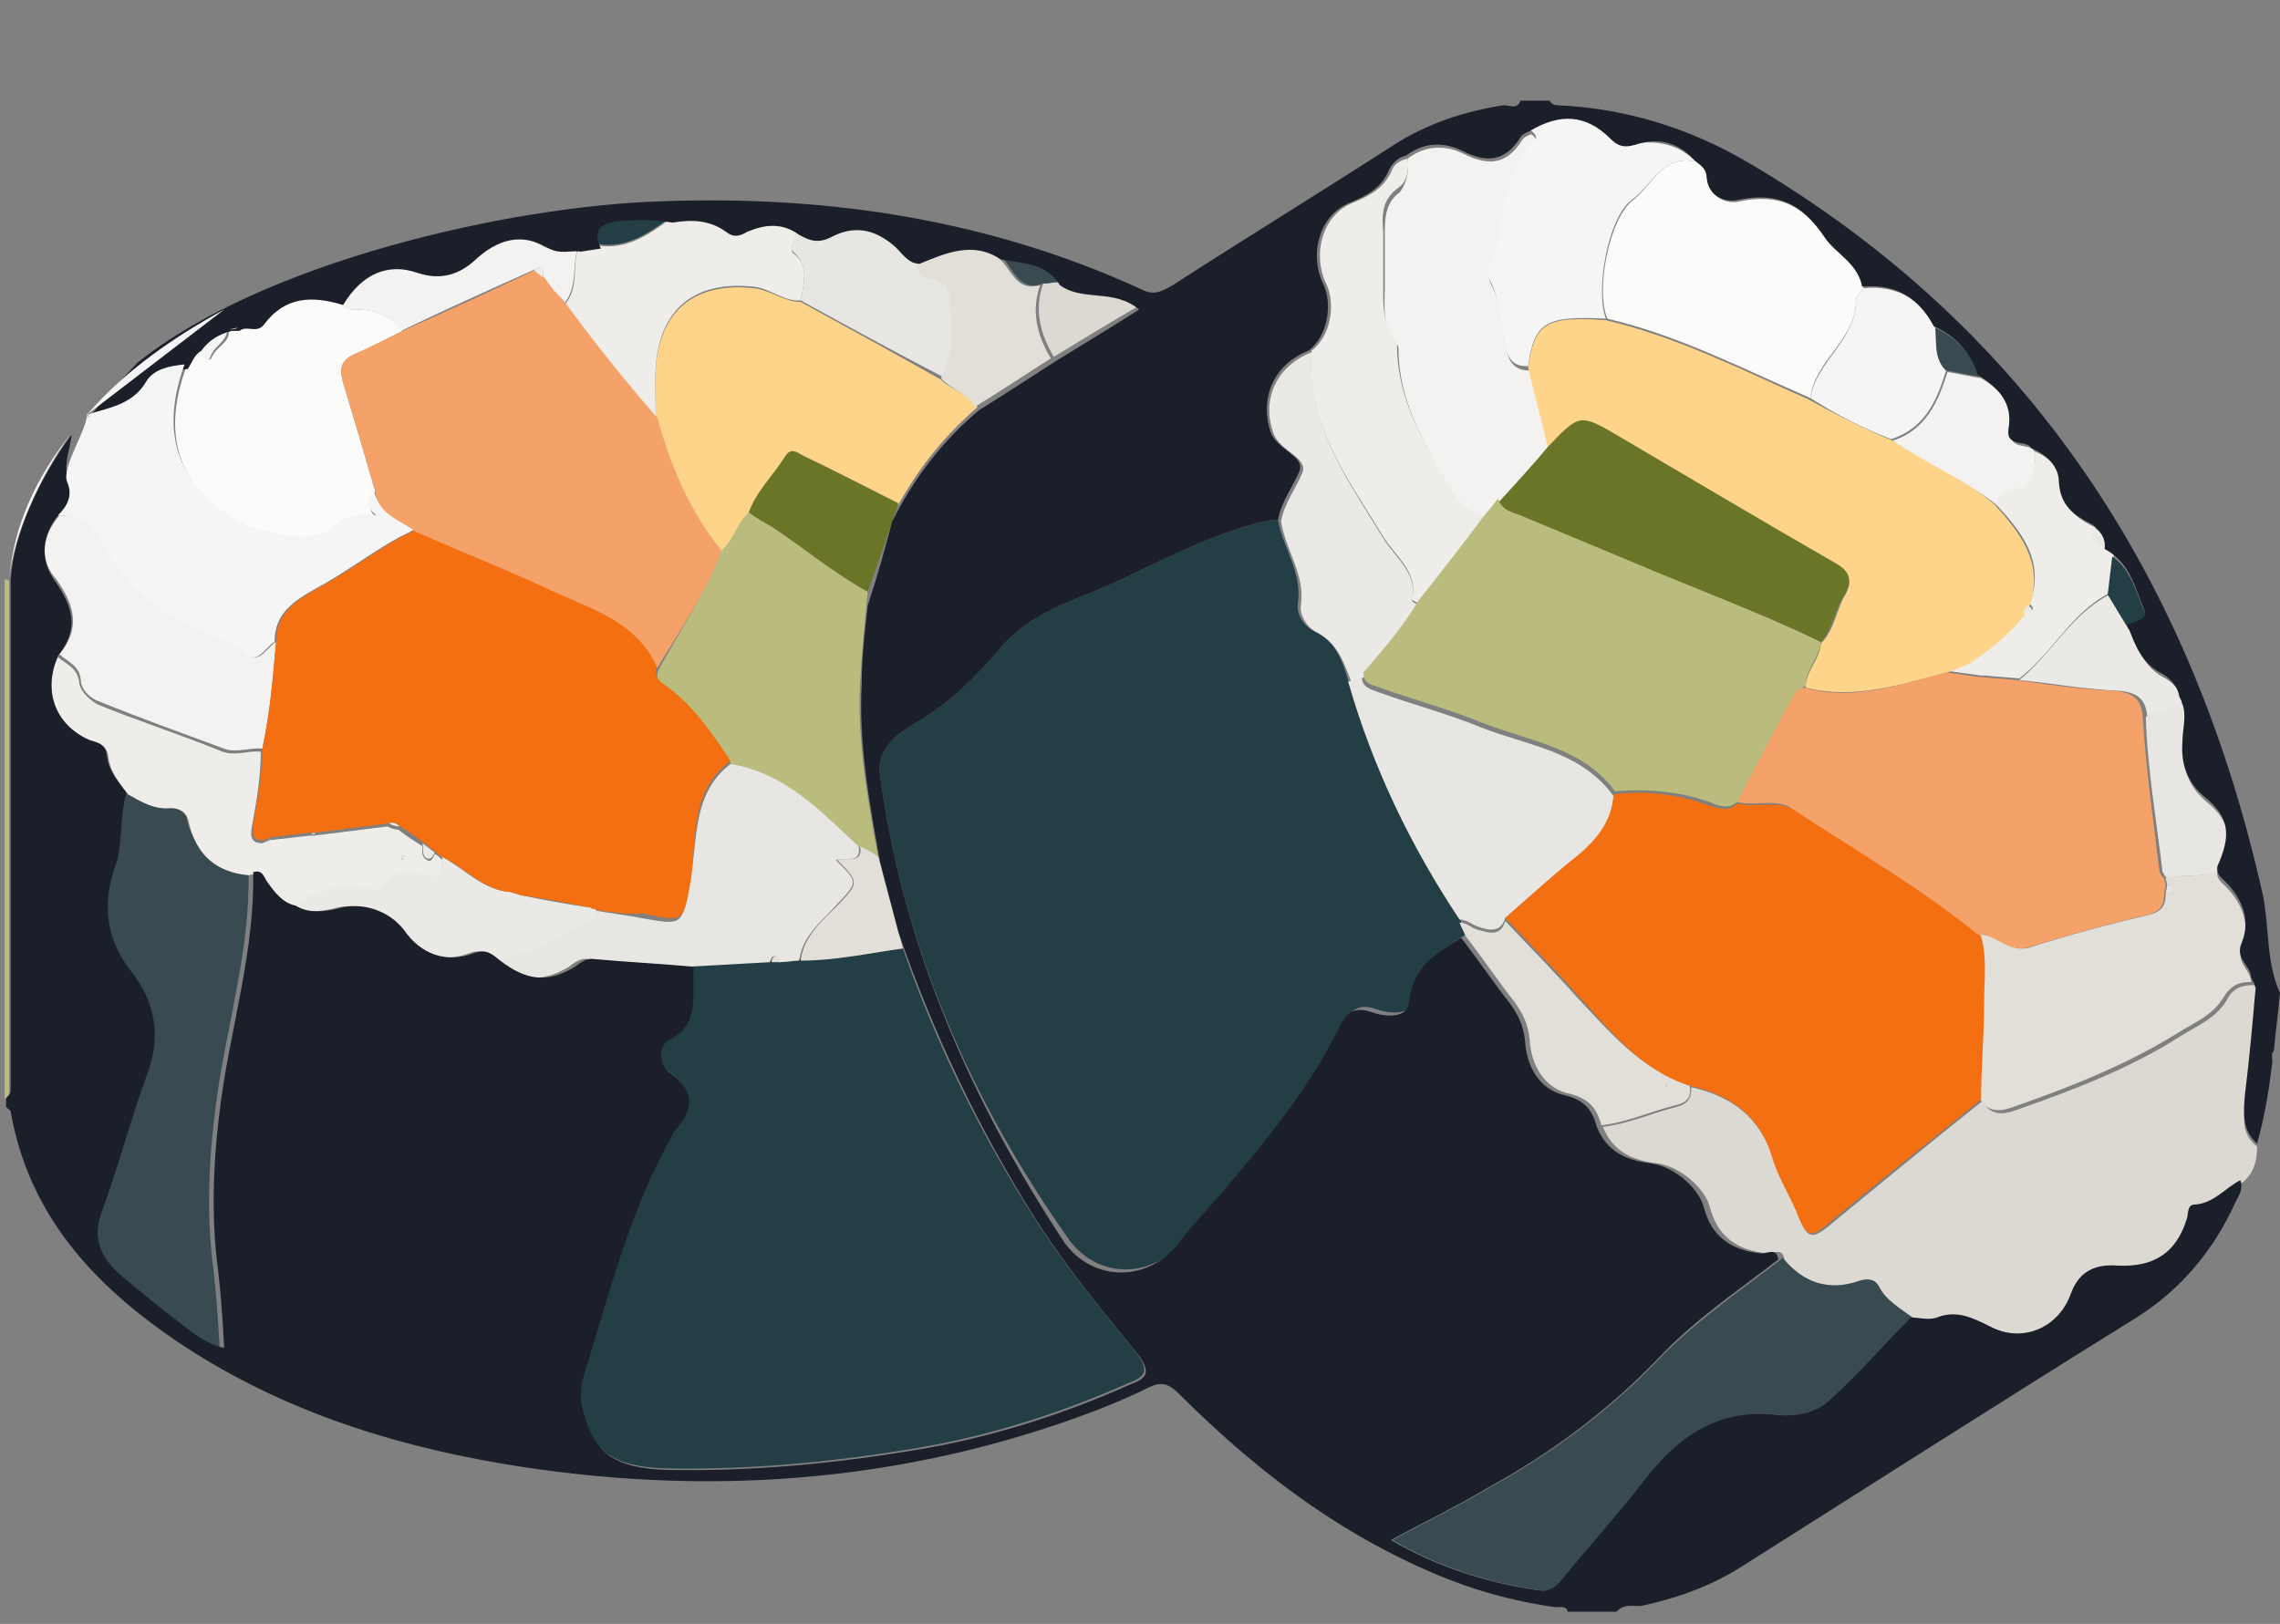 <?xml version="1.0" encoding="utf-8"?>
<!-- Generator: Adobe Illustrator 25.2.3, SVG Export Plug-In . SVG Version: 6.00 Build 0)  -->
<svg version="1.1" id="Layer_1" xmlns="http://www.w3.org/2000/svg" xmlns:xlink="http://www.w3.org/1999/xlink" x="0px" y="0px"
	 viewBox="0 0 149.5 106.5" style="enable-background:new 0 0 149.5 106.5;" xml:space="preserve">
<rect x="0" y="0" width="149.5" height="106.5" fill="#808080" stroke="none"/>
<style type="text/css">
	.st0{fill:#BABC7D;}
	.st1{fill:#243E45;}
	.st2{fill:#DCD9D3;}
	.st3{fill:#394B51;}
	.st4{fill:#FDD48A;}
	.st5{fill:#F4F2F1;}
	.st6{fill:#FBFBFA;}
	.st7{fill:#E1DFD8;}
	.st8{fill:#E7E6E2;}
	.st9{fill:#EFEDEA;}
	.st10{fill:#F5F5F5;}
	.st11{fill:#EBE9E5;}
	.st12{fill:#6A7527;}
	.st13{fill:none;}
	.st14{fill:#1B1F2A;}
	.st15{fill:#F36F11;}
	.st16{fill:#F4A269;}
</style>
<g id="_x34_tJjuw_1_">
	<g>
		<path class="st0" d="M0.3,38c0.1,0,0.2,0,0.3,0.1c0,11.1,0,22.2,0,33.3c0,0.3,0,0.5-0.3,0.7C0.3,60.7,0.3,49.4,0.3,38z"/>
		<path class="st1" d="M96.1,61.3c-1.6,1-3.2,1.9-3.4,4.2c-0.1,1.1-1.5,1-2.4,0.7c-1.1-0.4-1.7-0.1-2.2,1c-1.9,3.9-4.7,7.3-7.5,10.6
			c-1,1.2-2.1,2.3-3,3.5c-2,2.6-5.6,2.6-7.5,0C63.6,72.1,59.2,62,57.7,50.8c-0.2-1.6,1-2.6,2.2-3.3c2.3-1.3,4.1-3.1,5.7-5
			c2-2.4,4.9-3.1,7.5-4.3c3-1.4,5.8-2.9,9-3.8c0.6-0.2,1.1-0.3,1.7-0.3c0.3,1.8,1.6,3.4,1.3,5.5c-0.1,0.7,0.4,1.5,1.1,1.8
			c1.4,0.7,1.8,1.9,2.2,3.2c1.6,5.6,4.1,10.8,7.3,15.6C95.9,60.7,96,61,96.1,61.3z"/>
		<path class="st1" d="M59.2,62.2c2.2,6.3,5.1,12.2,8.7,17.8c2,3.1,4.3,5.9,6.6,8.7c0.9,1.2,0.6,1.6-0.5,2c-4.5,2-9.2,3.5-14.1,4.3
			c-5.4,0.9-10.8,1.4-16.2,1.3c-3.5-0.1-4.9-1.1-5.6-4c-0.4-1.4,0.3-2.7,0.6-3.9c1.4-4.6,2.7-9.4,5.1-13.7c0.1-0.2,0.2-0.4,0.3-0.6
			c1.2-1.3,1.5-2.5-0.2-3.8c-0.8-0.5-0.9-1.8-0.1-2.2c1.8-1,1.5-2.5,1.5-4c0-0.3,0-0.5,0-0.8c1.8-0.1,3.6-0.2,5.4-0.3
			c0.2,0,0.4,0,0.6,0c0.4,0,0.8-0.1,1.3-0.1C54.8,63,57,62.5,59.2,62.2z"/>
		<path class="st2" d="M148,75.2c0,0.9-0.2,1.7-0.9,2.3c-1,0.5-1.7,1.5-3,1.6c-0.5,0-0.4,0.6-0.5,0.9c-0.7,2.3-2.2,3.2-4.5,3.1
			c-1.3-0.1-2.5,0.2-3.1,1.8c-0.8,2.3-3.2,3.3-5.3,2.2c-1.2-0.6-2.2-1.1-3.5-0.6c-0.5,0.2-1.2,0-1.7,0c-0.8-0.6-1.7-1-2.2-2
			c-0.3-0.6-0.8-0.6-1.3-0.4c-2,0.7-3.7,0.1-5-1.5c-0.1-0.8-0.7-0.4-1.1-0.4c-2-0.2-3.3-1.1-3.8-3.1c-0.4-1.3-2-2.6-3.4-2.8
			c-1.6-0.2-2.9-0.7-3.6-2.4c1.7-0.2,3.2-0.9,4.8-1.3c0.8-0.2,1-0.6,1-1.3c2.7,0.6,4.5,2,5.4,4.7c0.4,1.4,1.3,2.7,1.8,4.1
			c0.4,1.1,0.8,1.1,1.7,0.4c3.4-2.8,6.8-5.6,10.2-8.3c0.5,1,1.4,0.9,2.2,0.6c3.7-1.3,7.4-2.7,10.7-4.8c1.1-0.7,2.4-1.2,3.1-2.4
			c0.4-0.8,1-1,1.8-1c0.1,0.2,0.3,0.5,0.3,0.7c-0.2,2.3-0.4,4.6-0.7,7C147,73.3,147,74.4,148,75.2z"/>
		<path class="st3" d="M16.3,57.2c0.1,5.1-1.4,9.9-2.1,14.9c-0.5,3.7-0.7,7.5-0.2,11.2c0.2,1.7,0.3,3.3,0.4,5.1
			c-1.3-0.3-2.2-1.1-3.1-1.8c-1.2-0.9-2.4-1.9-3.6-2.9c-1.4-1.2-2-2.5-1.3-4.3c1.1-3,1.9-6.1,3-9.1c0.9-2.5,0.4-4.7-1.1-6.6
			c-1.8-2.3-1.9-4.7-0.9-7.3C8,55,7.9,53.4,8.3,52c0.9,0.4,1.8,1,2.8,0.9c0.7-0.1,1.1,0.3,1.2,1C12.8,55.9,14.2,56.9,16.3,57.2z"/>
		<path class="st3" d="M116.9,82.5c1.3,1.6,3,2.2,5,1.5c0.6-0.2,1.1-0.1,1.3,0.4c0.5,0.9,1.4,1.4,2.2,2c-1.8,1.8-3.4,3.7-5.3,5.4
			c-0.8,0.8-2.1,1.1-3.3,1c-3.9-0.5-6.6,1.3-8.9,4.3c-1.7,2.2-3.6,4.3-5.4,6.5c-0.4,0.5-0.8,0.8-1.5,0.7c-3.4-0.5-6.6-1.5-9.7-3.3
			c2.2-1.2,4.3-2.2,6.3-3.4c4.2-2.3,8.1-5.2,11.4-8.7C111.5,86.4,114.3,84.5,116.9,82.5z"/>
		<path class="st4" d="M64.1,26.7c-2.1,1.8-3.8,3.9-5.2,6.4c-2.1-1-4.1-2.1-6.2-3.1c-0.4-0.2-0.8-0.6-1.2,0
			c-0.8,1.2-1.9,2.2-2.4,3.7c-0.8,0.7-1,1.9-1.9,2.6c-2.1-2.6-3.3-5.5-4.2-8.7c0-1.2-0.1-2.3,0-3.5c0.3-3.8,2.6-5.6,6.4-5.2
			c1.1,0.1,2,0.9,3.1,0.9c3.1,1.7,6.2,3.4,9.2,5.1C62.4,25.6,63.5,25.8,64.1,26.7z"/>
		<path class="st0" d="M47.2,36.2c0.9-0.7,1.1-1.9,1.9-2.6c0.5,0.3,1.1,0.6,1.6,1c2.1,1.4,4,3,6.2,4.2c-0.2,2-0.4,4-0.5,6
			c-0.2,3.9,0.5,7.7,1.2,11.5c-0.4-0.2-0.8-0.4-1.2-0.7c-2.5-2.3-4.9-4.8-8.4-5.4c-1.1-1.9-2.4-3.6-4.2-4.9
			c-0.5-0.4-0.9-0.7-0.6-1.4C44.6,41.3,46.3,38.9,47.2,36.2z"/>
		<path class="st5" d="M92.3,10.4c1.2-0.9,2.5-0.9,3.7-0.3c1.6,0.8,2.8,0.7,3.8-0.9c0.1-0.2,0.4-0.3,0.6-0.4
			c0.3,0.2,0.5,0.5,0.3,0.8c-1.8,1.9-2.1,4.3-2.4,6.7c-0.1,0.8-1,1.5-0.5,2.4c0.7,1.3,0.5,2.6,0.9,4c0.2,0.9,0.5,1.6,1.6,1.6
			c0.4,1.8,0.9,3.5,1.3,5.3c-1.1,1.2-2.2,2.4-3.2,3.6c-0.3,0.3-0.6,0.7-0.8,1c-1.4-0.3-2.1-1.5-2.8-2.6c-1.5-2.7-3.1-5.4-3.1-8.7
			c0-0.1,0-0.2-0.1-0.3c-1-1.1-0.8-2.4-0.8-3.8c0-1.1,0-2.2,0-3.3c0-1.1,0-2.2,1-2.9C92.3,11.9,92.4,11.1,92.3,10.4z"/>
		<path class="st6" d="M111.2,10.6c0.4,0.3,0.8,0.6,0.8,1.1c0.1,1.4,1.4,1.7,2.1,1.5c2.5-0.5,4.1,0.2,5.6,2.4
			c0.7,1.1,2.2,1.7,2.5,3.3c-0.2,0.3-0.5,0.5-0.5,0.8c0,2.6-2.7,3.9-3,6.4c-4.4-1.9-8.6-4.1-13.3-5.2c-0.8-1.8,0.1-6.6,1.7-7.8
			C108.3,12.2,109,10.1,111.2,10.6z"/>
		<path class="st7" d="M147.6,64.4c-0.8,0-1.3,0.2-1.8,1c-0.7,1.2-2,1.7-3.1,2.4c-3.4,2.1-7,3.5-10.7,4.8c-0.8,0.3-1.7,0.4-2.2-0.6
			c0.1-2.1,0.2-4.2,0.2-6.3c0-1.5,0.3-2.9-0.2-4.4c1.2-0.1,2,1.3,3.4,0.8c2.5-0.8,5.1-1.5,7.7-2.1c0.8-0.2,1.1-0.6,1.1-1.3
			c0.6-0.2,0.5-0.4,0.1-0.7c0-0.1-0.1-0.3-0.1-0.4c1.1-0.3,2.3,0,3.4-0.5c-0.1,0.5,0.2,0.7,0.5,1c1.1,1.1,1.7,2.5,1.1,4
			C146.6,63.2,147.6,63.6,147.6,64.4z"/>
		<path class="st6" d="M24.6,32.2c-0.3,0.6-0.7,1.2,0.2,1.8c-1.4-0.3-2.3,0.2-3.2,1c-0.9,0.8-4.6,0.2-6-0.7
			c-4.6-2.8-4.7-6.6-3.4-10.2c0.3-0.4,0.4-0.9,0.9-1.2c0.2,0.3,0.6,1,0.8,0.5c0.3-0.7,1.2-0.9,1.1-1.8c0,0,0.1,0,0.1,0
			c0.2,0,0.4-0.1,0.6-0.1c0.5-0.2,1,0.2,1.4-0.3c1.4-1.9,3.2-1.9,5.2-1.3c0.3,0.4,0.7,0.4,1.1,0.4c1.2,0,2.2,0.4,3,1.4
			c-1,0.5-2.1,1.1-3.1,1.5c-0.9,0.4-1.1,0.9-0.8,1.9C23.2,27.4,23.9,29.8,24.6,32.2z"/>
		<path class="st8" d="M47.9,50.1c3.6,0.6,5.9,3.1,8.4,5.4c0.2,1.2-0.9,0.7-1.5,0.9c1.5,1.5,1.5,1.4,0,3c-1,1.1-2.2,2-2.4,3.6
			c-0.4,0-0.8,0.1-1.3,0.1c0-0.2-0.1-0.4-0.3-0.4c-0.2,0-0.3,0.2-0.3,0.4c-1.8,0.1-3.6,0.2-5.4,0.3c-2.2-0.2-4.3-0.3-6.5-0.5
			c-0.5-0.1-0.9,0.2-1.3,0.5c-1.8,1.1-3.2,0.9-4.9-0.4c2.4-0.2,4.2-1.9,6.4-2.7c0.1,0,0.1-0.4,0.2-0.6c1,0.2,2,0.3,3,0.5
			c2.8,0.5,2.7,0.5,3.2-2.2C45.8,55.2,45.3,52.1,47.9,50.1z"/>
		<path class="st9" d="M92.3,10.4c0.1,0.7,0,1.5-0.6,1.9c-1.1,0.8-1.1,1.8-1,2.9c0,1.1,0,2.2,0,3.3c0,1.3-0.1,2.7,0.8,3.8
			c0.1,0.1,0.1,0.2,0.1,0.3c0,3.3,1.5,6,3.1,8.7c0.6,1.2,1.4,2.3,2.8,2.6c-1.5,1.9-3,3.8-4.4,5.7c-0.2-0.1-0.5-0.2-0.5-0.3
			c0.4-1.8-1.1-2.8-1.9-4.1c-2.3-3.8-5.1-7.4-4.7-12.2c1.2-0.9,1.6-2.9,1-4.3c-1-2-0.3-4.6,1.7-5.4c1.2-0.5,2.1-1,2.6-2.2
			C91.4,10.8,91.8,10.5,92.3,10.4z"/>
		<path class="st5" d="M3.9,33.8c1.4,0,2.3,0.6,3,1.9c1.4,2.8,3.7,4.6,6.6,5.8c0.9,0.4,1.9,0.6,2.6,1.3c0.9,0.9,1.4-0.4,2-0.7
			c-0.2,2.4-0.4,4.7-0.9,7c-0.8-0.1-1.7,0.3-2.5,0c-2.7-1-5.5-2-8.2-3.1c-0.6-0.2-1.2-0.8-1.2-1.4c-0.1-1-0.9-1.2-1.4-1.7
			c1.4-1.7,1-3.2-0.2-4.9C2.6,36.8,2.7,35.2,3.9,33.8z"/>
		<path class="st9" d="M3.8,43.1c0.6,0.5,1.3,0.7,1.4,1.7c0.1,0.6,0.7,1.1,1.2,1.4c2.7,1.1,5.5,2,8.2,3.1c0.9,0.3,1.7-0.1,2.5,0
			c0,1.7-0.3,3.4-0.6,5c-0.1,0.6,0,1,0.7,1c0.2-0.1,0.3-0.1,0.5-0.2c0.9-0.1,1.7-0.2,2.6-0.3c0.1,0,0.2,0,0.3,0
			c1.6-0.2,3.2-0.4,4.8-0.6c0.2,0.1,0.4,0.2,0.7,0.2c0.5,0.4,1,0.7,1.6,1.1c0,0.3-0.1,0.7,0.3,0.9c0.3,0.2,0.4-0.2,0.5-0.4
			c0.2,0.1,0.3,0.2,0.5,0.4c0,0.6,0,1.5-0.8,1.2c-1.4-0.5-2.5-0.4-3.3,0.9c-0.1,0.1-0.4,0-0.6,0c-1.9-0.6-3.6,0.2-5.2,1.1
			c-0.9-0.2-1.4-0.9-1.9-1.6c-0.2-0.3-0.3-0.8-0.9-0.6c-2.1-0.2-3.4-1.3-3.9-3.4c-0.1-0.6-0.5-1-1.2-1c-1.1,0.1-1.9-0.4-2.8-0.9
			c-0.6-0.8-1.2-1.5-1.3-2.5c-0.1-0.8-0.7-0.8-1.2-1C3.6,47.5,2.8,45.3,3.8,43.1z M26.6,56.2c-0.1-0.1-0.1-0.1-0.2-0.1
			c0,0-0.1,0.1-0.1,0.1c0,0.1,0.1,0.2,0.1,0.2C26.5,56.3,26.5,56.2,26.6,56.2z"/>
		<path class="st10" d="M111.2,10.6c-2.2-0.5-2.9,1.6-4.2,2.5c-1.6,1.2-2.4,6-1.7,7.8c-3.9-0.2-4.7,0.2-5.1,3.1
			c-1.1,0.1-1.4-0.7-1.6-1.6c-0.3-1.3-0.2-2.7-0.9-4c-0.4-0.8,0.4-1.6,0.5-2.4c0.4-2.4,0.6-4.8,2.4-6.7c0.3-0.3,0-0.6-0.3-0.8
			c2-1.2,3.7-1.1,5.3,0.5c0.5,0.5,0.9,0.6,1.6,0.4C108.8,9.2,110.1,9.5,111.2,10.6z"/>
		<path class="st11" d="M86,23.1c-0.3,4.8,2.4,8.4,4.7,12.2c0.8,1.3,2.3,2.3,1.9,4.1c0,0.1,0.3,0.2,0.5,0.3c-1,1.7-2.3,3.2-3.6,4.7
			c-0.3,0.1-0.6,0.2-0.9,0.3c-0.5-1.3-0.9-2.5-2.2-3.2c-0.7-0.3-1.2-1.2-1.1-1.8c0.3-2-1-3.6-1.3-5.5c0.2-1.2,1-2.2,1.4-3.2
			c0.4-1-1.5-1.4-1.9-2.6C82.7,26.2,83.7,24,86,23.1z"/>
		<path class="st9" d="M52.5,19.7c-1.1,0.1-2-0.8-3.1-0.9c-3.8-0.4-6.1,1.4-6.4,5.2c-0.1,1.2,0,2.3,0,3.5c-2.1-2.4-4.2-4.9-6-7.5
			c1-1.1,0.5-2.5,0.9-3.7c0.4-0.1,0.8-0.1,1.3-0.2c1.9,0.3,3.3-0.7,4.7-1.7c1.2-0.2,2.4-0.2,3.5,0.6c0.5,0.4,0.9,0.3,1.4,0
			c1.2-0.5,2.3-0.6,3.4,0.2c0,0.5-0.5,1-0.2,1.4C53.1,17.4,52.7,18.6,52.5,19.7z"/>
		<path class="st7" d="M110.8,71.2c0.1,0.7-0.1,1.1-1,1.3c-1.6,0.4-3.1,1.1-4.8,1.3c-0.3-1.2-0.9-1.8-2.2-2.1
			c-1.6-0.4-2.4-1.9-2.5-3.5c-0.1-1.1-0.5-1.8-1-2.5c-1.1-1.4-2.1-2.9-3.2-4.3c-0.1-0.3-0.3-0.6-0.4-0.9c0.5,0,0.8,0.4,1.3,0.5
			c0.7,0.2,1.4,0.4,1.7-0.6c1.6,1.7,3.2,3.3,4.7,5C105.5,67.6,107.5,70.1,110.8,71.2z M109.2,71.2l0,0.1l0.1-0.1L109.2,71.2z"/>
		<path class="st8" d="M52.5,19.7c0.2-1.1,0.6-2.2-0.5-3.2c-0.3-0.3,0.2-0.9,0.2-1.4c0.7,0.4,1.3,0.6,2.2,0.1c1.4-0.7,2.7-0.5,4,0.6
			c0.5,0.4,0.9,1.2,1.7,1.2c0.1,0.5,0.2,1.1,0.9,1.2c1.3,0.1,1.3,1.1,1.4,1.9c0.1,1.6,0.2,3.1-0.6,4.6
			C58.7,23.1,55.6,21.4,52.5,19.7z"/>
		<path class="st11" d="M19.1,59.4c1.6-0.9,3.2-1.7,5.2-1.1c0.2,0.1,0.5,0.1,0.6,0c0.9-1.3,1.9-1.4,3.3-0.9c0.8,0.3,0.8-0.6,0.8-1.2
			c1.5,0.8,2.7,2.2,4.5,2.3c0.2,0.1,0.4,0.1,0.6,0.2c1.5,0.3,3,0.6,4.5,0.8c0.1,0,0.2,0.1,0.3,0.1c0,0,0.1,0,0.1,0s0.1,0.1,0.1,0.1
			c-0.1,0.2-0.1,0.5-0.2,0.6c-2.2,0.8-4,2.5-6.4,2.7c-0.5-0.4-0.9-0.8-1.7-0.5c-1.8,0.7-3.5,0.1-4.6-1.5c-1-1.3-2.8-1.9-4.4-1.4
			C20.9,59.8,19.9,59.9,19.1,59.4z"/>
		<path class="st9" d="M133.4,29.6c1,0.4,1.8,1.2,1.8,2.2c0.1,1.6,1,2.2,2.2,2.8c-0.3,0.7-0.1,1.2,0.8,1.2c0.1,0.2,0.2,0.4,0.4,0.6
			c-0.1,0.8-0.2,1.7-0.3,2.5c-2.5,1.3-3.7,3.9-5.9,5.6c-0.7-0.1-1.5-0.1-2.2-0.2c-0.1,0-0.2,0-0.3,0c-0.7-0.1-1.5-0.2-2.2-0.3
			c0.5-0.2,1-0.4,1.5-0.6c0.1-0.1,0.3-0.2,0.4-0.3c1.2-0.8,2.3-1.7,3.2-2.9c0.4-0.1,0.7-0.2,0.3-0.6c1-2.8-0.5-4.7-2.3-6.6
			c0.1-0.6,0.4-0.9,0.9-1C133.4,31.9,133.5,30.8,133.4,29.6z"/>
		<path class="st10" d="M118.7,26.1c0.4-2.4,3-3.8,3-6.4c0-0.3,0.3-0.5,0.5-0.8c2.2-0.2,3.7,0.7,4.7,2.6c0.1,1-0.1,2,0.7,2.8
			c-0.6,2-1.4,3.8-3.6,4.5C122.2,28.1,120.4,27.2,118.7,26.1z"/>
		<path class="st7" d="M61.7,24.8c0.8-1.4,0.7-3,0.6-4.6c0-0.9-0.1-1.8-1.4-1.9c-0.6-0.1-0.7-0.7-0.9-1.2c1.7-0.7,3.5-1.5,5.3-0.3
			c1,0.6,1.2,2.4,2.9,1.9c-0.6,1.7-0.2,3.3,0.7,4.8c-1.7,1.1-3.4,2.2-5,3.2C63.5,25.8,62.4,25.6,61.7,24.8z"/>
		<path class="st12" d="M56.9,38.8c-2.2-1.2-4.1-2.8-6.2-4.2c-0.5-0.3-1.1-0.6-1.6-1c0.5-1.4,1.6-2.4,2.4-3.7c0.4-0.6,0.8-0.2,1.2,0
			c2.1,1,4.2,2.1,6.2,3.1C58.3,34.9,57.6,36.8,56.9,38.8z"/>
		<path class="st5" d="M124.1,28.9c2.2-0.7,3-2.6,3.6-4.5c0.7,0.1,1.5,0.3,2.2,0.4c1.3,0.8,2.3,1.8,2,3.5c-0.2,1.3,1.2,0.7,1.5,1.3
			c0.1,1.3,0,2.4-1.6,2.5c-0.5,0.1-0.9,0.4-0.9,1C128.7,31.4,126.2,30.4,124.1,28.9z"/>
		<path class="st5" d="M37.9,16.2c-0.4,1.2,0,2.6-0.9,3.7c-0.2-0.3-0.5-0.5-0.7-0.8c0,0-0.1-0.1-0.1-0.1c-0.2-0.3-0.4-0.6-0.6-0.8
			c0-0.4,0.1-0.9-0.6-0.5c-2.9,1.3-5.8,2.6-8.7,4c-0.7-1-1.7-1.4-3-1.4c-0.4,0-0.8,0-1.1-0.4c1.2-2,2.9-2.8,4.9-2.1
			c1.5,0.5,2.7,0.1,3.7-0.8c1.5-1.4,3.1-1.9,4.9-0.8C36.5,16.5,37.2,16.2,37.9,16.2z"/>
		<path class="st11" d="M132.4,44.6c2.1-1.7,3.4-4.3,5.9-5.6c0.5,0.8,0.9,1.5,1.4,2.3c0.5,1.3,0.9,2.5,2.3,3.2
			c0.5,0.3,1,0.8,1.1,1.5c-0.6,0.7-1.5,0.8-2.3,1c-0.1-1.2-0.7-1.6-1.9-1.7C136.6,45.2,134.5,44.8,132.4,44.6z"/>
		<path class="st8" d="M140.7,47c0.8-0.2,1.7-0.3,2.3-1c0.6,1,0.2,2,0.2,3c-0.1,1.4,0.3,2.6,1.5,3.6c1.6,1.3,1.7,2.5,0.8,4.5
			c-1.1,0.5-2.3,0.2-3.4,0.5c0,0-0.1-0.1-0.1-0.1c-0.1-0.1-0.1-0.2-0.2-0.3C141.4,53.8,140.8,50.4,140.7,47z"/>
		<path class="st7" d="M52.5,63c0.2-1.6,1.4-2.6,2.4-3.6c1.4-1.5,1.5-1.5,0-3c0.6-0.2,1.7,0.3,1.5-0.9c0.4,0.2,0.8,0.4,1.2,0.7
			c0.5,2,1.1,4,1.6,6C57,62.5,54.8,63,52.5,63z"/>
		<path class="st2" d="M69.1,23.4c-0.9-1.5-1.3-3.1-0.7-4.8c0.3,0,0.7-0.1,1-0.1c1.5,1.1,3.5,0.2,5.2,1.6
			C72.7,21.2,70.9,22.3,69.1,23.4z"/>
		<path class="st1" d="M43.9,14.3c-1.4,1-2.8,2-4.7,1.7c-0.6-1.3,0.1-1.7,1.2-1.8C41.5,14.2,42.7,14.1,43.9,14.3z"/>
		<path class="st1" d="M139.6,41.3c-0.5-0.8-0.9-1.5-1.4-2.3c0.1-0.8,0.2-1.7,0.3-2.5c1.3,0.9,1.6,2.5,2.2,3.8
			C141,40.9,140.1,41,139.6,41.3z"/>
		<path class="st3" d="M129.8,24.7c-0.7-0.1-1.5-0.3-2.2-0.4c-0.8-0.8-0.6-1.8-0.7-2.8C128.4,22.2,129.3,23.3,129.8,24.7z"/>
		<path class="st3" d="M69.4,18.5c-0.3,0-0.7,0.1-1,0.1c-1.7,0.6-2-1.2-2.9-1.9C66.9,17.1,68.6,17,69.4,18.5z"/>
		<path class="st10" d="M14.9,21.6c0,0.8-0.9,1.1-1.1,1.8c-0.2,0.5-0.6-0.2-0.8-0.5C13.4,22.2,14.1,21.8,14.9,21.6z"/>
		<path class="st11" d="M138.1,35.8c-0.9,0-1-0.5-0.8-1.2C137.8,34.9,138.1,35.3,138.1,35.8z"/>
		<g>
			<path class="st13" d="M15.5,34.3c1.4,0.9,5.1,1.5,6,0.7c0.9-0.8,1.8-1.3,3.2-1c-0.9-0.6-0.5-1.2-0.2-1.8c0.3,1.5,1.7,1.9,2.7,2.7
				c-0.5,0.3-1,0.5-1.5,0.8c-1.7,1-3.2,2.2-5,3.1c-1.5,0.8-2.8,1.6-2.7,3.5c-0.7,0.2-1.1,1.6-2,0.7c-0.8-0.8-1.7-1-2.6-1.3
				c-2.9-1.2-5.2-3-6.6-5.8c-0.6-1.3-1.6-1.9-3-1.9c-1.2,1.4-1.3,3-0.3,4.4c1.2,1.7,1.6,3.2,0.2,4.9c-1,2.3-0.2,4.4,2,5.5
				c0.5,0.2,1.2,0.2,1.2,1c0.1,1,0.7,1.7,1.3,2.5c-0.5,1.5-0.4,3-0.9,4.5c-1,2.6-0.9,5,0.9,7.3c1.4,1.9,2,4.1,1.1,6.6
				c-1.1,3-1.9,6.1-3,9.1c-0.7,1.9-0.1,3.2,1.3,4.3c1.2,1,2.3,2,3.6,2.9c0.9,0.7,1.8,1.5,3.1,1.8c-0.1-1.8-0.2-3.5-0.4-5.1
				c-0.5-3.8-0.3-7.5,0.2-11.2c0.7-5,2.2-9.8,2.1-14.9c0.6-0.2,0.7,0.3,0.9,0.6c0.5,0.7,1,1.4,1.9,1.6c0.9,0.6,1.8,0.5,2.7,0.2
				c1.6-0.4,3.4,0.1,4.4,1.4c1.1,1.5,2.8,2.2,4.6,1.5c0.9-0.3,1.2,0,1.7,0.5c1.7,1.4,3.1,1.5,4.9,0.4c0.4-0.2,0.7-0.5,1.3-0.5
				c2.2,0.2,4.3,0.4,6.5,0.5c0,0.3,0,0.5,0,0.8c0,1.5,0.3,3-1.5,4c-0.8,0.4-0.6,1.7,0.1,2.2c1.7,1.2,1.4,2.4,0.2,3.8
				c-0.1,0.2-0.2,0.4-0.3,0.6c-2.3,4.3-3.6,9-5.1,13.7c-0.4,1.2-1,2.4-0.6,3.9c0.7,2.9,2.1,3.9,5.6,4c5.5,0.1,10.9-0.4,16.2-1.3
				c4.9-0.8,9.5-2.3,14.1-4.3c1.1-0.5,1.5-0.9,0.5-2c-2.3-2.8-4.6-5.6-6.6-8.7c-3.6-5.6-6.5-11.5-8.7-17.8c-0.5-2-1.1-4-1.6-6
				c-0.7-3.8-1.3-7.6-1.2-11.5c0.1-2,0.3-4,0.5-6c0.7-1.9,1.3-3.8,2-5.7c1.3-2.4,3-4.6,5.2-6.4c1.7-1.1,3.4-2.2,5-3.2
				c1.8-1.1,3.6-2.2,5.5-3.4c-1.7-1.3-3.8-0.4-5.2-1.6c-0.9-1.5-2.5-1.4-3.9-1.7c-1.9-1.1-3.6-0.4-5.3,0.3c-0.8-0.1-1.2-0.8-1.7-1.2
				c-1.3-1.2-2.7-1.3-4-0.6c-0.9,0.5-1.5,0.2-2.2-0.1c-1.1-0.8-2.3-0.7-3.4-0.2c-0.5,0.2-0.9,0.4-1.4,0c-1.1-0.8-2.3-0.8-3.5-0.6
				c-1.1-0.2-2.3-0.2-3.5-0.1c-1.1,0.1-1.8,0.5-1.2,1.8c-0.4,0.1-0.8,0.1-1.3,0.2c-0.7-0.1-1.4,0.3-2.1-0.2
				c-1.8-1.1-3.4-0.6-4.9,0.8c-1,1-2.2,1.4-3.7,0.8c-1.9-0.7-3.7,0.1-4.9,2.1c-2-0.6-3.9-0.5-5.2,1.3c-0.4,0.6-1,0.1-1.4,0.3
				c-0.2,0-0.4,0.1-0.6,0.1l-0.1,0c-0.8,0.2-1.5,0.5-2,1.3c-0.5,0.3-0.6,0.8-0.9,1.2C10.8,27.7,10.9,31.5,15.5,34.3z"/>
			<path class="st13" d="M4.4,31.6c-0.5-1,1.5-3.7,1.3-4.4c-0.4,0.4-0.8,0.9-1.1,1.4C4.6,29.7,4,30.6,4.4,31.6z"/>
			<path class="st14" d="M148.4,58.8c-4.6-20.7-15.2-37.2-33.7-48.1c-3.9-2.3-8.1-3.6-12.6-3.8c-0.2,0-0.4-0.1-0.5-0.3h-1.9
				c-0.2,0.6-0.7,0.3-1.1,0.3c-2.6,0.4-5,1.2-7.2,2.6c-4.8,3.1-9.7,6.1-14.5,9.2c-0.7,0.4-1.2,0.7-2,0.3c-10-4.6-20.6-6.2-31.5-5.8
				c-10,0.3-26.2,4-34.4,10.6c0,0-1.7,1.8-3.1,3.5c-0.7,0.9,3-0.6,3.9-2c0.5-0.8,1.5-1,2.5-1.1c0.3-0.4,0.4-0.9,0.9-1.2
				c0.5-0.7,1.2-1.1,2-1.3l0.4,0c0,0,0.1,0,0.1,0c0.5-0.4,1.1,0.2,1.6-0.4c1.4-1.9,3.2-1.9,5.2-1.3c1.2-2,2.9-2.8,4.9-2.1
				c1.5,0.5,2.7,0.1,3.7-0.8c1.5-1.4,3.1-1.9,4.9-0.8c0.8,0.4,1.4,0.1,2.1,0.2l1.3-0.2c-0.6-1.3,0.1-1.7,1.2-1.8
				c1.2-0.1,2.3-0.1,3.5,0.1c1.2-0.2,2.4-0.2,3.5,0.6c0.5,0.4,0.9,0.3,1.4,0c1.2-0.5,2.3-0.6,3.4,0.2c0.7,0.4,1.3,0.6,2.2,0.1
				c1.4-0.7,2.7-0.5,4,0.6c0.5,0.4,0.9,1.2,1.7,1.2c1.7-0.7,3.5-1.5,5.3-0.3c1.4,0.3,3,0.2,3.9,1.7c1.5,1.1,3.5,0.2,5.2,1.6
				c-1.9,1.2-3.7,2.3-5.5,3.4c-1.7,1.1-3.4,2.2-5,3.2c-2.4,2-4.3,4.5-5.7,7.3c-0.5,1.9-1,3.7-1.6,5.5c-0.2,1.7-0.4,3.5-0.4,5.2
				c-0.2,3.9,0.5,7.7,1.2,11.6c0.4,1.5,0.8,3.1,1.2,4.6c2.3,6.7,5.3,13,9.1,19c2,3.1,4.3,5.9,6.6,8.7c0.9,1.2,0.6,1.6-0.5,2
				c-4.5,2-9.2,3.5-14.1,4.3c-5.4,0.9-10.8,1.4-16.2,1.3c-3.5-0.1-4.9-1.1-5.6-4c-0.4-1.4,0.3-2.7,0.6-3.9c1.4-4.6,2.7-9.4,5.1-13.7
				c0.1-0.2,0.2-0.4,0.3-0.6c1.2-1.3,1.5-2.5-0.2-3.8c-0.8-0.5-0.9-1.8-0.1-2.2c2.1-1.1,1.4-3,1.6-4.8c-2.2-0.2-4.3-0.3-6.5-0.5
				c-0.5-0.1-0.9,0.2-1.3,0.5c-1.8,1.1-3.2,0.9-4.9-0.4c-0.5-0.4-0.9-0.8-1.7-0.5c-1.8,0.7-3.5,0.1-4.6-1.5c-1-1.3-2.8-1.9-4.4-1.4
				c-0.9,0.2-1.9,0.3-2.7-0.2c-0.9-0.2-1.4-0.9-1.9-1.6c-0.2-0.3-0.3-0.8-0.9-0.6c0.1,5.1-1.4,9.9-2.1,14.9
				c-0.5,3.7-0.7,7.5-0.2,11.2c0.2,1.7,0.3,3.3,0.4,5.1c-1.3-0.3-2.2-1.1-3.1-1.8c-1.2-0.9-2.4-1.9-3.6-2.9c-1.4-1.2-2-2.5-1.3-4.3
				c1.1-3,1.9-6.1,3-9.1c0.9-2.5,0.4-4.7-1.1-6.6c-1.8-2.3-1.9-4.7-0.9-7.3C8,55,7.9,53.4,8.3,52c-0.6-0.8-1.2-1.5-1.3-2.5
				c-0.1-0.8-0.7-0.8-1.2-1c-2.2-1-3-3.2-2-5.5c1.4-1.7,1-3.2-0.2-4.9c-1-1.4-0.9-3,0.3-4.4c0.6-0.6,1-1.2,0.6-2.2
				c-0.4-1,0.1-2,0.2-3c-2,2.7-3.8,6.4-4,9.5c0,0,0,0,0,0c0,11.1,0,22.2,0,33.3c0,0.3,0,0.5-0.3,0.7v0.6c0.1,0.1,0.3,0.2,0.3,0.3
				c1.2,6.8,5.4,11.3,10.8,15c6.5,4.4,13.8,6.8,21.5,8.1c13.1,2.2,26.1,1.3,38.6-3.4c1.3-0.5,2.5-1,3.7-1.6c0.8-0.4,1.3-0.3,2,0.4
				c4.8,4.8,10.1,8.9,16.3,11.6c2.7,1.2,5.5,2,8.4,2.4c0.3,0,0.7-0.1,0.8,0.3h3.2c0.5-0.6,1.2-0.3,1.7-0.4c2.3-0.5,4.5-1.3,6.4-2.5
				c8.7-5.5,17.3-11,26-16.4c3-1.9,5.1-4.5,6.5-7.6c0.2-0.4,0.5-0.8,0.3-1.4c-1,0.5-1.7,1.5-3,1.6c-0.5,0-0.4,0.6-0.5,0.9
				c-0.7,2.3-2.2,3.2-4.5,3.1c-1.3-0.1-2.5,0.2-3.1,1.8c-0.8,2.3-3.2,3.3-5.3,2.2c-1.2-0.6-2.2-1.1-3.5-0.6c-0.5,0.2-1.2,0-1.7,0
				c-1.8,1.8-3.4,3.7-5.3,5.4c-0.8,0.8-2.1,1.1-3.3,1c-3.9-0.5-6.6,1.3-8.9,4.3c-1.7,2.2-3.6,4.3-5.4,6.5c-0.4,0.5-0.8,0.8-1.5,0.7
				c-3.4-0.5-6.6-1.5-9.7-3.3c2.2-1.2,4.3-2.2,6.3-3.4c4.2-2.3,8.1-5.2,11.4-8.7c2.3-2.4,5.1-4.3,7.7-6.3c-0.1-0.8-0.7-0.4-1.1-0.4
				c-2-0.2-3.3-1.1-3.8-3.1c-0.4-1.3-2-2.6-3.4-2.8c-1.6-0.2-2.9-0.7-3.6-2.4c-0.3-1.2-0.9-1.8-2.2-2.1c-1.6-0.4-2.4-1.9-2.5-3.5
				c-0.1-1.1-0.5-1.8-1-2.5c-1.1-1.4-2.1-2.9-3.2-4.3c-1.6,1-3.2,1.9-3.4,4.2c-0.1,1.1-1.5,1-2.4,0.7c-1.1-0.4-1.7-0.1-2.2,1
				c-1.9,3.9-4.7,7.3-7.5,10.6c-1,1.2-2.1,2.3-3,3.5c-2,2.6-5.6,2.6-7.5,0C63.6,72.1,59.2,62,57.7,50.8c-0.2-1.6,1-2.6,2.2-3.3
				c2.3-1.3,4.1-3.1,5.7-5c2-2.4,4.9-3.1,7.5-4.3c3-1.4,5.8-2.9,9-3.8c0.6-0.2,1.1-0.3,1.7-0.3c0.2-1.2,1-2.2,1.4-3.2
				c0.4-1-1.5-1.4-1.9-2.6c-0.7-2.2,0.2-4.4,2.5-5.3c1.2-0.9,1.6-2.9,1-4.3c-1-2-0.3-4.6,1.7-5.4c1.2-0.5,2.1-1,2.6-2.2
				c0.2-0.4,0.6-0.8,1.1-0.9c1.2-0.9,2.5-0.9,3.7-0.3c1.6,0.8,2.8,0.7,3.8-0.9c0.1-0.2,0.4-0.3,0.6-0.4c2-1.2,3.7-1.1,5.3,0.5
				c0.5,0.5,0.9,0.6,1.6,0.4c1.5-0.5,2.8-0.2,3.9,1c0.4,0.3,0.8,0.6,0.8,1.1c0.1,1.4,1.4,1.7,2.1,1.5c2.5-0.5,4.1,0.2,5.6,2.4
				c0.7,1.1,2.2,1.7,2.5,3.3c2.2-0.2,3.7,0.7,4.7,2.6c1.4,0.6,2.4,1.7,2.9,3.2c1.3,0.8,2.3,1.8,2,3.5c-0.2,1.3,1.2,0.7,1.5,1.3
				c1,0.4,1.8,1.2,1.8,2.2c0.1,1.6,1,2.2,2.2,2.8c0.5,0.4,0.9,0.9,0.8,1.6c1.7,0.9,2,2.6,2.6,4c0.3,0.7-0.7,0.7-1.1,1
				c0.5,1.3,0.9,2.5,2.3,3.2c0.5,0.3,1,0.8,1.1,1.5c0.6,1,0.2,2,0.2,3c-0.1,1.4,0.3,2.6,1.5,3.6c1.6,1.3,1.7,2.5,0.8,4.5
				c-0.1,0.5,0.2,0.7,0.5,1c1.1,1.1,1.7,2.5,1.1,4c-0.5,1.1,0.6,1.5,0.6,2.3c0.1,0.2,0.3,0.5,0.3,0.7c-0.2,2.3-0.4,4.6-0.7,7
				c-0.1,1.2-0.2,2.3,0.8,3.2c0.5-1.8,0.8-3.6,1-5.4c0-0.2-0.1-0.5,0.1-0.7c0.1-1.2,0.3-2.6,0.4-3.8
				C148.6,63.2,148.8,60.9,148.4,58.8z"/>
			<path class="st10" d="M4.4,31.6c0.4,0.9,0,1.6-0.6,2.2c1.4,0,2.3,0.6,3,1.9c1.4,2.8,3.7,4.6,6.6,5.8c0.9,0.4,1.9,0.6,2.6,1.3
				c0.9,0.9,1.4-0.4,2-0.7c0-1.9,1.3-2.7,2.7-3.5c1.7-0.9,3.3-2.1,5-3.1c0.5-0.3,1-0.5,1.5-0.8c-1-0.8-2.5-1.1-2.7-2.7
				c-0.3,0.6-0.7,1.2,0.2,1.8c-1.4-0.3-2.3,0.2-3.2,1c-0.9,0.8-4.6,0.2-6-0.7c-4.6-2.8-4.7-6.6-3.4-10.2c-1,0.1-2,0.3-2.5,1.1
				c-0.8,1.4-2.2,1.7-3.6,2.1c-0.1,0.1-0.1,0.2-0.2,0.3c0-0.1-0.1-0.3-0.1-0.4C5.9,27.9,4,30.6,4.4,31.6z"/>
			<path class="st10" d="M9.6,25.2c-0.8,1.4-2.5,1.6-3.9,2c0.1,0,0.2,0.1,0.3,0.1C7.5,27,8.8,26.6,9.6,25.2z"/>
			<path class="st10" d="M4.6,28.5c-2.2,2.8-3.7,5.9-4,9.5C0.9,35,2.6,31.3,4.6,28.5C4.6,28.6,4.6,28.6,4.6,28.5z"/>
			<path class="st10" d="M5.7,27.2l9-6.9C11.4,22.1,8.2,24.3,5.7,27.2z"/>
			<path class="st5" d="M6.1,27.3c-0.1,0-0.2-0.1-0.3-0.1c0,0.1,0.1,0.3,0.1,0.4C5.9,27.5,6,27.4,6.1,27.3z"/>
		</g>
		<path class="st10" d="M15.6,21.5c-0.2,0-0.4,0.1-0.6,0.1C15.2,21.6,15.4,21.6,15.6,21.5z"/>
		<path class="st15" d="M39.2,59.7L39,59.6c0,0-0.1,0-0.1,0c-0.1,0-0.2-0.1-0.3-0.1c-1.5-0.3-3-0.6-4.5-0.8
			c-0.2-0.1-0.4-0.1-0.6-0.2c-1.8-0.1-3-1.6-4.5-2.3c-0.2-0.1-0.3-0.2-0.5-0.4c-0.3-0.2-0.5-0.4-0.8-0.6c-0.5-0.4-1-0.7-1.6-1.1
			C26,54,25.8,53.9,25.5,54c-1.6,0.2-3.2,0.4-4.8,0.6c-0.1,0-0.2,0-0.3,0c-0.9,0.1-1.7,0.2-2.6,0.3c-0.2,0.1-0.3,0.1-0.5,0.2
			c-0.7,0-0.8-0.3-0.7-1c0.3-1.7,0.6-3.3,0.6-5c0.5-2.3,0.7-4.7,0.9-7c0-1.9,1.3-2.7,2.7-3.5c1.7-0.9,3.3-2.1,5-3.1
			c0.5-0.3,1-0.5,1.5-0.8c3,1.3,6,2.6,9,3.9c2.6,1.2,5.5,2.1,6.8,5c-0.3,0.7,0.1,1.1,0.6,1.4c1.8,1.3,3,3.1,4.2,4.9
			c-2.7,2-2.2,5.1-2.6,7.8c-0.5,2.8-0.4,2.8-3.2,2.2C41.1,60,40.1,59.8,39.2,59.7z"/>
		<path class="st16" d="M43.1,43.8c-1.3-3-4.2-3.8-6.8-5c-3-1.4-6-2.6-9-3.9c-1-0.8-2.5-1.1-2.7-2.7c-0.7-2.4-1.4-4.8-2.1-7.1
			c-0.3-1-0.1-1.5,0.8-1.9c1.1-0.5,2.1-1,3.1-1.5c2.9-1.3,5.8-2.6,8.7-4c0.2,0.2,0.4,0.3,0.6,0.5c0.2,0.3,0.4,0.6,0.6,0.8
			c0,0,0,0.1,0,0.1l0.1,0c0.2,0.3,0.5,0.5,0.7,0.8c1.9,2.6,3.9,5.1,6,7.5c0.9,3.2,2.1,6.1,4.2,8.7C46.3,38.9,44.6,41.3,43.1,43.8z"
			/>
		<path class="st8" d="M98.7,60.2c-0.3,1-1.1,0.8-1.7,0.6c-0.4-0.1-0.8-0.5-1.3-0.5c-3.2-4.8-5.7-10-7.3-15.6
			c0.3-0.1,0.6-0.2,0.9-0.3c0,0.7,0.6,0.8,1.1,1c2.2,0.8,4.5,1.4,6.7,2.3c3,1.2,6.5,1.5,8.7,4.5c-0.1,1.9-1.2,3.1-2.6,4.2
			C101.7,57.5,100.2,58.9,98.7,60.2z"/>
		<path class="st7" d="M50.6,63.1c0-0.2,0.1-0.4,0.3-0.4c0.2,0,0.3,0.2,0.3,0.4C51,63.1,50.8,63.1,50.6,63.1z"/>
		<path class="st15" d="M98.7,60.2c1.5-1.3,3-2.7,4.5-3.9c1.4-1.1,2.5-2.4,2.6-4.2c2.1-0.3,4.2,0,6.2,0.7c0.7,0.2,1.3,0.5,1.9-0.1
			c1.3,0.3,2.7-0.3,3.9,0.5c4.1,2.7,8.3,5.1,12.1,8.2c0.4,1.4,0.2,2.9,0.2,4.4c0,2.1-0.2,4.2-0.2,6.3c-3.4,2.8-6.9,5.5-10.2,8.3
			c-0.9,0.7-1.2,0.7-1.7-0.4c-0.5-1.4-1.4-2.7-1.8-4.1c-0.8-2.7-2.7-4.1-5.4-4.7c-3.2-1-5.2-3.6-7.4-6
			C101.9,63.5,100.3,61.9,98.7,60.2z"/>
		<path class="st4" d="M124.1,28.9c2.2,1.5,4.7,2.5,6.7,4.2c1.7,1.9,3.2,3.8,2.3,6.6c-0.2,0.1-0.3,0.4-0.3,0.6
			c-0.9,1.1-2,2.1-3.2,2.9c-0.1,0.1-0.3,0.2-0.4,0.3c-0.5,0.2-1,0.4-1.5,0.6c-3.1,0.8-6.1,1.8-9.3,1c0-1.1,0.9-1.8,1-2.9
			c0.9-0.9,1-2.2,1.6-3.2c0.5-0.9,0.3-1.4-0.7-2c-4.7-2.7-9.3-5.4-14-8.2c-2.7-1.6-2.7-1.6-4.8,0.6c-0.4-1.8-0.9-3.5-1.3-5.3
			c0.4-2.9,1.2-3.4,5.1-3.1c4.7,1.1,9,3.3,13.3,5.2C120.4,27.2,122.2,28.1,124.1,28.9z"/>
		<path class="st0" d="M119.4,42.1c-0.1,1-1,1.8-1,2.9c-0.4,0.1-0.6,0.4-0.8,0.7c-1.2,2.3-2.4,4.6-3.6,6.8c-0.6,0.6-1.2,0.4-1.9,0.1
			c-2-0.7-4.1-0.9-6.2-0.7c-2.1-2.9-5.7-3.3-8.7-4.5c-2.2-0.9-4.5-1.5-6.7-2.3c-0.5-0.2-1.1-0.2-1.1-1c1.3-1.5,2.6-3,3.6-4.7
			c1.5-1.9,3-3.8,4.4-5.7c0.3-0.3,0.6-0.7,0.8-1c0.3,0.6,0.9,0.7,1.4,0.9c2.4,1,4.8,1.9,7.2,3C111,38.6,115.3,40.1,119.4,42.1z"/>
		<path class="st12" d="M119.4,42.1c-4.1-2-8.3-3.5-12.5-5.3c-2.4-1-4.8-2-7.2-3c-0.5-0.2-1.1-0.3-1.4-0.9c1.1-1.2,2.2-2.4,3.2-3.6
			c2.1-2.2,2.1-2.2,4.8-0.6c4.6,2.7,9.3,5.5,14,8.2c0.9,0.5,1.2,1,0.7,2C120.3,39.9,120.2,41.2,119.4,42.1z"/>
		<path class="st16" d="M113.9,52.6c1.2-2.3,2.4-4.6,3.6-6.8c0.2-0.3,0.4-0.7,0.8-0.7c3.2,0.9,6.3-0.2,9.3-1
			c0.7,0.1,1.5,0.2,2.2,0.3c0,0,0.1,0,0.1,0l0.1,0c0.7,0.1,1.5,0.1,2.2,0.2c2.1,0.3,4.2,0.6,6.4,0.7c1.2,0.1,1.8,0.5,1.9,1.7
			c0.2,3.4,0.7,6.8,1.1,10.2c0.1,0.1,0.1,0.2,0.2,0.3c0,0,0.1,0.1,0.1,0.1c0,0.1,0.1,0.3,0.1,0.4c0,0.2-0.1,0.5-0.1,0.7
			c0,0.7-0.3,1.1-1.1,1.3c-2.6,0.6-5.1,1.3-7.7,2.1c-1.4,0.5-2.2-0.9-3.4-0.8c-3.8-3.1-8-5.5-12.1-8.2
			C116.6,52.3,115.2,52.9,113.9,52.6z"/>
		<path class="st8" d="M142,58.7c0-0.2,0.1-0.5,0.1-0.7C142.6,58.3,142.6,58.5,142,58.7z"/>
		<path class="st11" d="M27.7,55.3c0.3,0.2,0.5,0.4,0.8,0.6c-0.1,0.2-0.2,0.5-0.5,0.4C27.6,56.1,27.8,55.6,27.7,55.3z"/>
		<path class="st11" d="M26.6,56.2c-0.1,0.1-0.1,0.1-0.2,0.2c0-0.1-0.1-0.1-0.1-0.2c0,0,0.1-0.1,0.1-0.1
			C26.5,56.1,26.5,56.1,26.6,56.2z"/>
		<path class="st11" d="M25.5,54c0.3-0.1,0.5,0,0.7,0.2C25.9,54.2,25.7,54.1,25.5,54z"/>
		<path class="st11" d="M20.4,54.7c0.1-0.1,0.2-0.1,0.3,0C20.6,54.7,20.5,54.7,20.4,54.7z"/>
		<path class="st11" d="M17.3,55.2c0.2-0.1,0.3-0.1,0.5-0.2C17.7,55.1,17.5,55.1,17.3,55.2z"/>
		<polygon class="st2" points="109.2,71.2 109.3,71.3 109.1,71.3 		"/>
		<path class="st8" d="M33.5,58.6c0.2,0.1,0.4,0.1,0.6,0.2C33.9,58.7,33.7,58.6,33.5,58.6z"/>
		<path class="st8" d="M38.6,59.5c0.1,0,0.2,0.1,0.3,0.1C38.8,59.6,38.7,59.6,38.6,59.5z"/>
		<path class="st11" d="M132.7,40.3c0-0.3,0.1-0.5,0.3-0.6C133.5,40.1,133.1,40.2,132.7,40.3z"/>
		<path class="st11" d="M130.2,44.3l-0.1,0c0,0-0.1,0-0.1,0C130,44.3,130.1,44.3,130.2,44.3z"/>
		<path class="st11" d="M129.2,43.4c0.1-0.1,0.3-0.2,0.4-0.3C129.4,43.2,129.3,43.3,129.2,43.4z"/>
		<path class="st9" d="M35.6,18.2c-0.2-0.2-0.4-0.3-0.6-0.5C35.7,17.3,35.6,17.8,35.6,18.2z"/>
		<path class="st9" d="M36.3,19.1L36.3,19.1c-0.1,0-0.1-0.1-0.1-0.1C36.2,19,36.2,19.1,36.3,19.1z"/>
		<path class="st7" d="M142,57.5c-0.1-0.1-0.1-0.2-0.2-0.3C141.9,57.3,141.9,57.4,142,57.5z"/>
	</g>
</g>
</svg>
